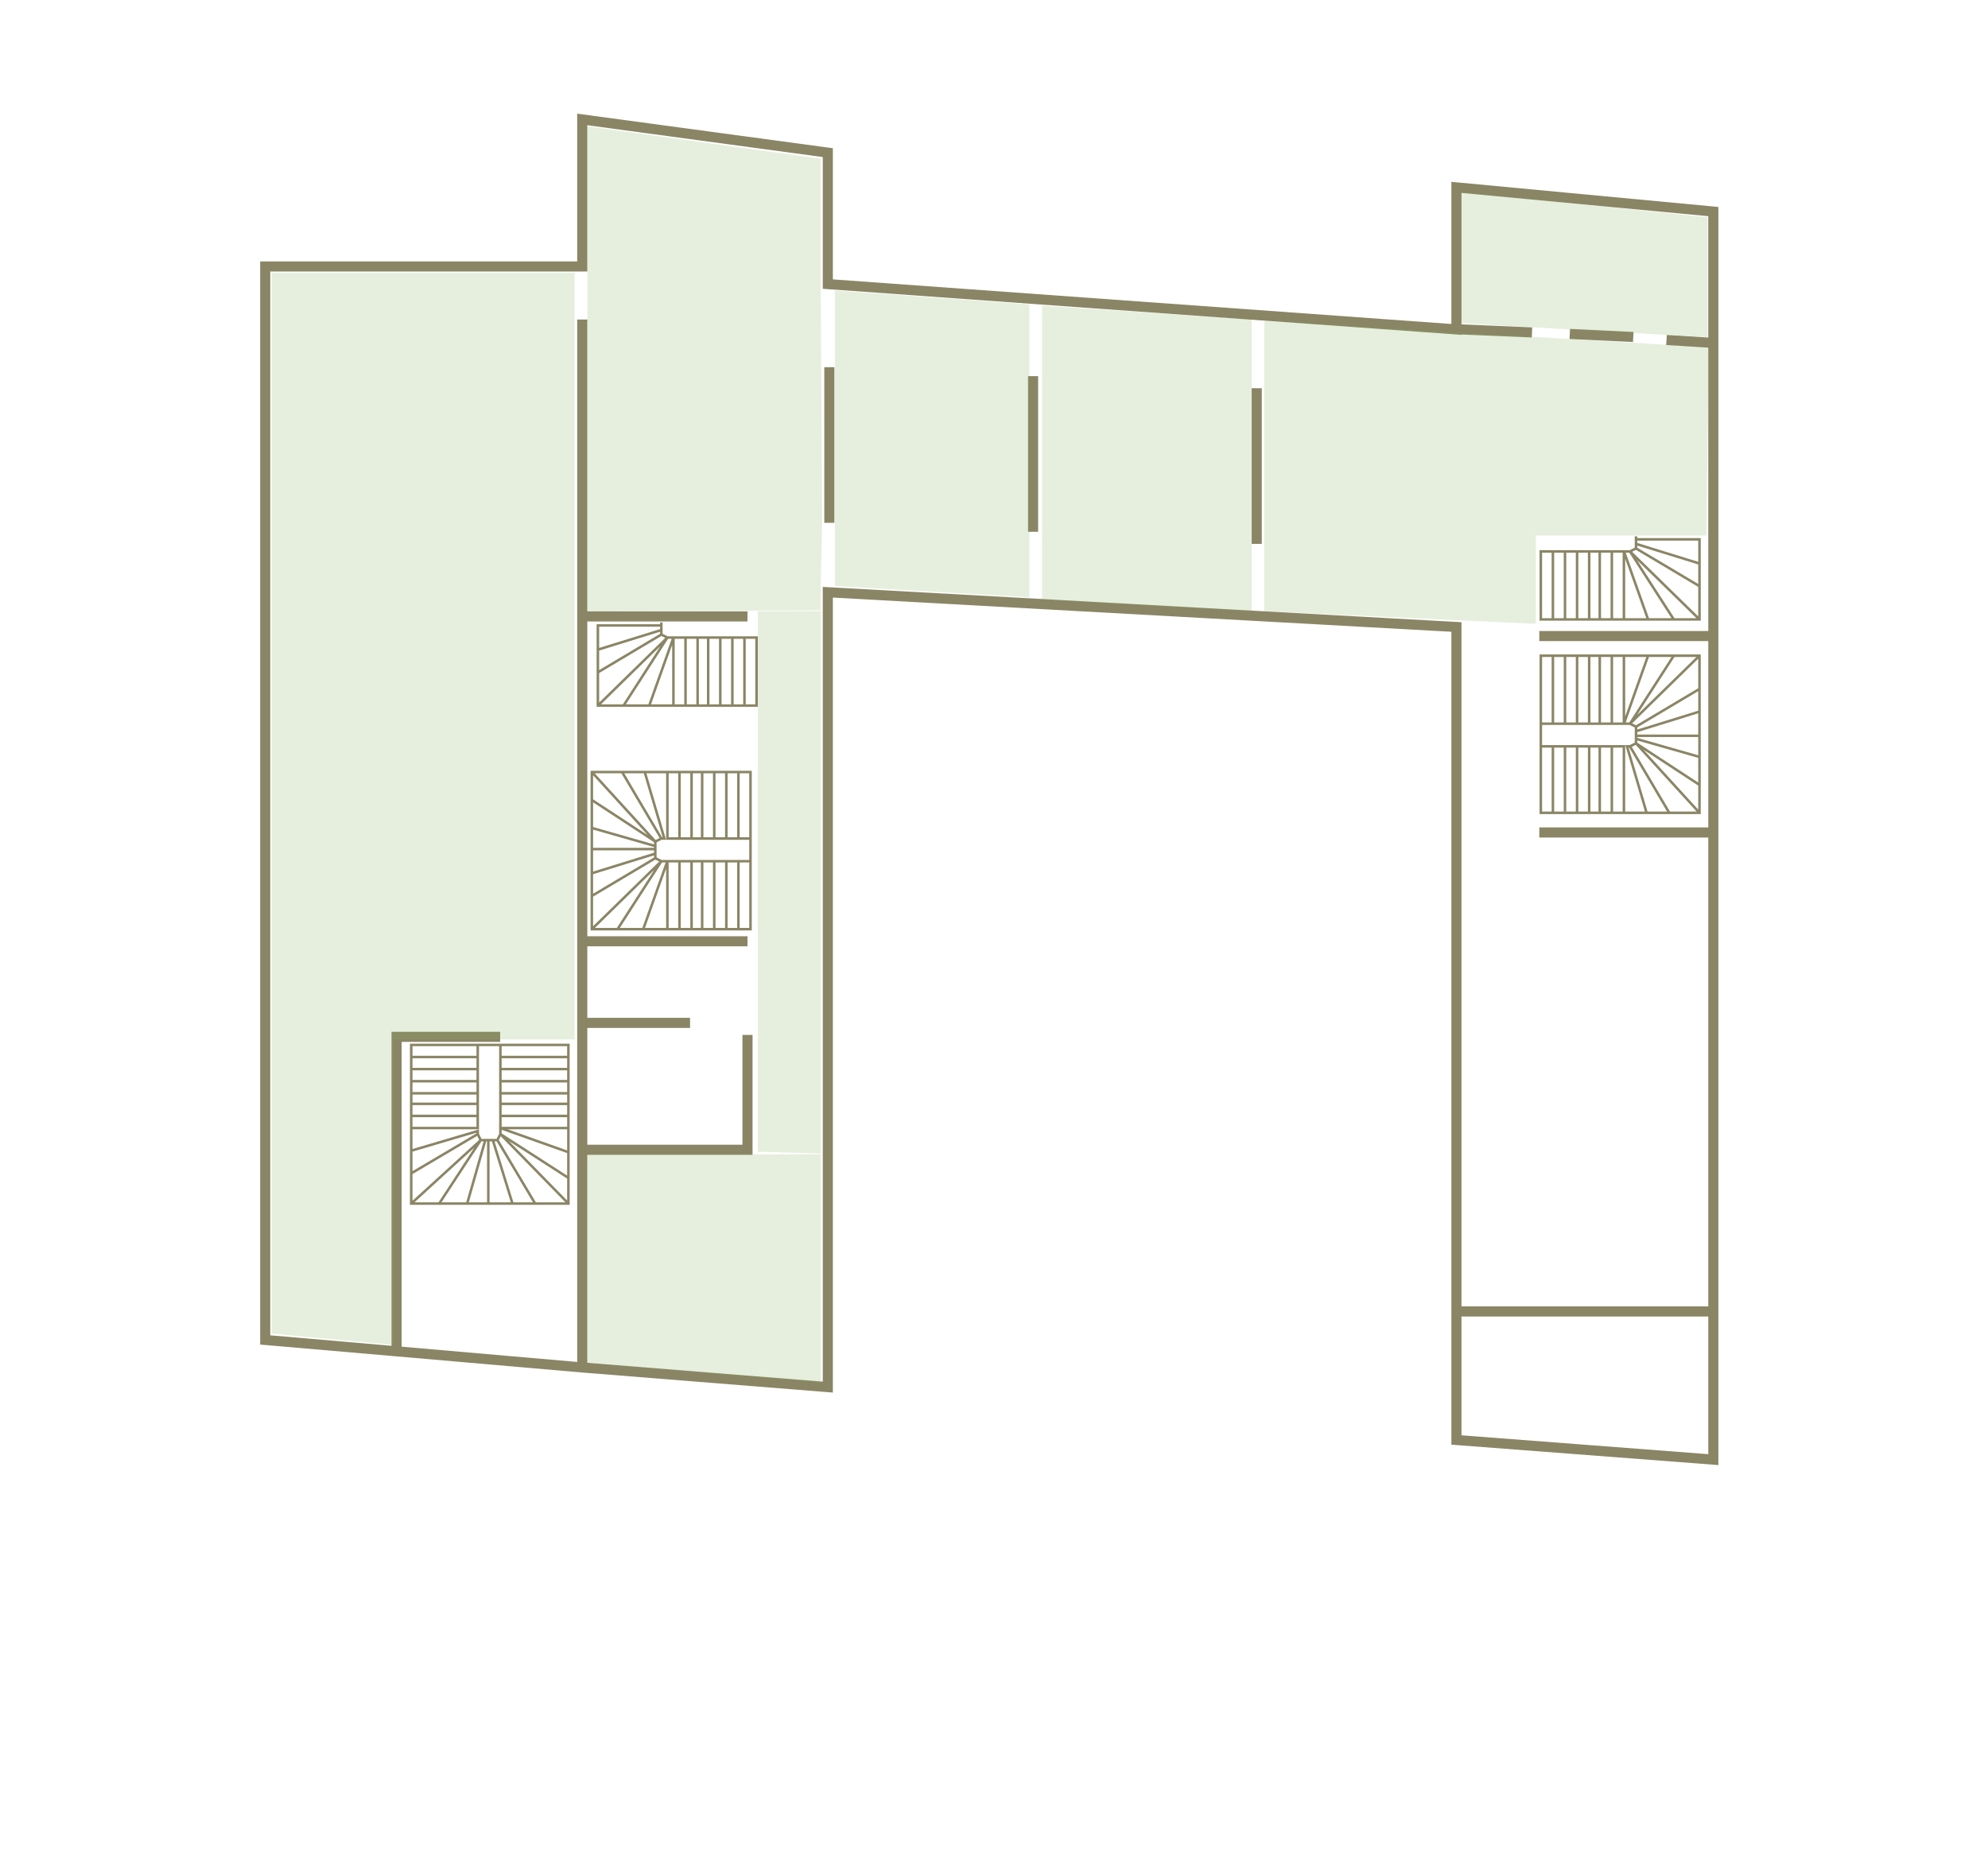 <svg width="787" height="736" viewBox="0 0 787 736" fill="none" xmlns="http://www.w3.org/2000/svg">
<path fill-rule="evenodd" clip-rule="evenodd" d="M680.265 83.761V81.941L678.452 81.77L576.756 72.198L574.568 71.993V74.19L574.568 128.272L329.712 110.614V60.431L329.712 58.683L327.98 58.449L230.768 45.307L228.5 45V47.289V103.5L105 103.5H103V105.5L103 530.5L103 532.334L104.828 532.492L156.827 536.993L156.827 536.993L230.327 543.387L230.34 543.388L327.552 551.165L329.712 551.337V549.171V236.588L574.568 250.125L574.568 519.223L574.568 570.108L574.568 571.961L576.416 572.103L678.112 579.879L680.265 580.044V577.885V519.224V83.761ZM228.5 539.213L159 533.167L159 412.5L198 412.5L198 408.5H157H155V410.5L155 532.82L107 528.666L107 107.5H230.5H232.5V105.5V49.577L325.712 62.179V112.475V114.336L327.568 114.47L576.425 132.417L578.568 132.571V132.432L606.394 133.616L606.564 129.62L578.568 128.429L578.569 76.387L676.265 85.582V133.639L659.848 132.613L659.598 136.605L676.265 137.647V249.822L609.374 249.822V253.822L676.265 253.822V327.59H609.373V331.59H676.265L676.265 517.224L578.568 517.223V248.233V246.34L576.679 246.236L327.822 232.477L325.712 232.36V234.474V547.005L232.5 539.548L232.5 457.215H295.91H297.91L297.91 455.215V409.75H293.91L293.91 453.215H232.5V406.965H273.178L273.178 402.965H232.5V374.661H295.91L295.91 370.661H232.5L232.5 246.045L295.91 246.045L295.91 242.045L232.5 242.045V126.5H228.5V244.045L228.5 372.661L228.5 404.965L228.5 455.215L228.5 539.213ZM578.568 521.223L676.265 521.224V575.726L578.568 568.256L578.568 521.223ZM609.972 259.099H609.472V259.599V286.519V295.492V321.814V322.314H609.972H614.758H619.543H624.329H629.115H633.302H638.088H642.874H651.847H660.82H672.785H673.285V321.814V310.747V299.68V291.305V281.733V272.76V259.599V259.099H672.785H662.615H652.445H642.874H638.088H633.302H629.115H624.329H619.543H614.758H609.972ZM610.472 286.019V260.099H614.258V286.019H610.472ZM615.258 286.019V260.099H619.043V286.019H615.258ZM620.043 286.019V260.099H623.829V286.019H620.043ZM624.829 286.019V260.099H628.615V286.019H624.829ZM629.615 286.019V260.099H632.802V286.019H629.615ZM633.802 286.019V260.099H637.588V286.019H633.802ZM638.588 286.019V260.099H642.374V286.019H638.588ZM643.374 283.62V260.099H651.737L643.374 283.62ZM643.582 286.019L652.798 260.099H661.698L644.994 286.019H643.582ZM648.096 283.052L662.888 260.099H671.558L648.096 283.052ZM646.118 286.386L672.285 260.788V272.476L647.639 287.146L646.118 286.386ZM648.159 288L672.285 273.639V281.364L648.159 288.832V288ZM648.159 289.879L672.285 282.411V290.805H648.159V289.879ZM648.159 291.805H672.285V299.017L648.159 292.124V291.805ZM648.159 293.164L672.285 300.057V309.822L648.159 294.025V293.164ZM650.7 296.884L672.285 311.017V320.525L650.7 296.884ZM647.545 294.912L671.651 321.314H661.106L645.97 295.699L647.545 294.912ZM644.981 295.992L659.944 321.314H652.221L644.739 295.992H644.981ZM643.591 295.634L651.178 321.314H643.374V295.492V294.992H642.874H638.088H633.302H629.115H624.329H619.543H614.758H610.472V287.019H614.758H619.543H624.329H629.115H633.302H638.088H642.874H645.149L647.159 288.024V289.51V291.305V292.501V293.987L645.149 294.992H644.07H643.401L643.591 295.634ZM642.374 295.992V321.314H638.588V295.992H642.374ZM637.588 295.992V321.314H633.802V295.992H637.588ZM632.802 295.992V321.314H629.615V295.992H632.802ZM628.615 295.992V321.314H624.829V295.992H628.615ZM623.829 295.992V321.314H620.043V295.992H623.829ZM619.043 295.992V321.314H615.258V295.992H619.043ZM614.258 295.992V321.314H610.472V295.992H614.258ZM297.106 368.376H297.606V367.876V340.956V331.983V305.661V305.161H297.106H292.321H287.535H282.749H277.963H273.776H268.99H264.204H255.231H246.258H234.294H233.794V305.661V316.728V327.795V336.17V345.742V354.715V367.876V368.376H234.294H244.463H254.633H264.204H268.99H273.776H277.963H282.749H287.535H292.321H297.106ZM296.606 341.456V367.376H292.821V341.456H296.606ZM291.821 341.456V367.376H288.035V341.456H291.821ZM287.035 341.456V367.376H283.249V341.456H287.035ZM282.249 341.456V367.376H278.463V341.456H282.249ZM277.463 341.456V367.376H274.276V341.456H277.463ZM273.276 341.456V367.376H269.49V341.456H273.276ZM268.49 341.456V367.376H264.704V341.456H268.49ZM263.704 343.855V367.376H255.341L263.704 343.855ZM263.496 341.456L254.28 367.376H245.38L262.084 341.456H263.496ZM258.982 344.423L244.191 367.376H235.52L258.982 344.423ZM260.96 341.089L234.794 366.687V354.999L259.44 340.329L260.96 341.089ZM258.919 339.475L234.794 353.835V346.11L258.919 338.643V339.475ZM258.919 337.596L234.794 345.064V336.67H258.919V337.596ZM258.919 335.67H234.794V328.458L258.919 335.351V335.67ZM258.919 334.311L234.794 327.418V317.653L258.919 333.449V334.311ZM256.378 330.591L234.794 316.458V306.95L256.378 330.591ZM259.533 332.563L235.427 306.161H245.973L261.108 331.775L259.533 332.563ZM262.097 331.483L247.134 306.161H254.858L262.339 331.483H262.097ZM263.487 331.841L255.9 306.161H263.704V331.983V332.483H264.204H268.99H273.776H277.963H282.749H287.535H292.321H296.606V340.456H292.321H287.535H282.749H277.963H273.776H268.99H264.204H261.93L259.919 339.45V337.965V336.17V334.974V333.488L261.93 332.483H263.008H263.677L263.487 331.841ZM264.704 331.483V306.161H268.49V331.483H264.704ZM269.49 331.483V306.161H273.276V331.483H269.49ZM274.276 331.483V306.161H277.463V331.483H274.276ZM278.463 331.483V306.161H282.249V331.483H278.463ZM283.249 331.483V306.161H287.035V331.483H283.249ZM288.035 331.483V306.161H291.821V331.483H288.035ZM292.821 331.483V306.161H296.606V331.483H292.821ZM225.514 413.201V413.701V418.487V423.272V428.058V432.844V437.031V441.817V446.603V456.174V466.344V476.514V477.014H225.014H211.853H202.88H193.308H184.933H173.866H162.799H162.299V476.514V464.549V455.576V446.603V441.817V437.031V432.844V428.058V423.272V418.487V413.701V413.201H162.799H189.121H198.094H225.014H225.514ZM224.514 414.201H198.594V417.987H224.514V414.201ZM224.514 418.987H198.594V422.772H224.514V418.987ZM224.514 423.772H198.594V427.558H224.514V423.772ZM224.514 428.558H198.594V432.344H224.514V428.558ZM224.514 433.344H198.594V436.531H224.514V433.344ZM224.514 437.531H198.594V441.317H224.514V437.531ZM224.514 442.317H198.594V446.103H224.514V442.317ZM224.514 447.103H200.993L224.514 455.466V447.103ZM224.514 456.527L198.594 447.311V448.723L224.514 465.427V456.527ZM224.514 466.617L201.561 451.825L224.514 475.288V466.617ZM223.825 476.014L198.227 449.847L197.467 451.368L212.137 476.014H223.825ZM210.973 476.014L196.613 451.889H195.781L203.248 476.014H210.973ZM202.202 476.014L194.734 451.889H193.808V476.014H202.202ZM192.808 476.014V451.889H192.489L185.596 476.014H192.808ZM184.556 476.014L191.449 451.889H190.587L174.791 476.014H184.556ZM173.596 476.014L187.729 454.429L164.088 476.014H173.596ZM163.299 475.38L189.701 451.274L188.913 449.699L163.299 464.835V475.38ZM163.299 463.673L188.621 448.71V448.468L163.299 455.95V463.673ZM163.299 454.907L188.979 447.32L189.621 447.13V447.799V448.878L190.626 450.889H192.112H193.308H195.103H196.588L197.594 448.878V446.603V441.817V437.031V432.844V428.058V423.272V418.487V414.201H189.621V418.487V423.272V428.058V432.844V437.031V441.817V446.603V447.103H189.121H163.299V454.907ZM163.299 446.103H188.621V442.317H163.299V446.103ZM163.299 441.317H188.621V437.531H163.299V441.317ZM163.299 436.531H188.621V433.344H163.299V436.531ZM163.299 432.344H188.621V428.558H163.299V432.344ZM163.299 427.558H188.621V423.772H163.299V427.558ZM163.299 422.772H188.621V418.987H163.299V422.772ZM163.299 417.987H188.621V414.201H163.299V417.987ZM326.31 206.993V145.377H330.31V206.993H326.31ZM406.972 148.93V210.546H410.972V148.93H406.972ZM495.508 215.332V153.715H499.508V215.332H495.508ZM621.534 130.219L646.655 131.415L646.464 135.41L621.343 134.214L621.534 130.219ZM299.999 279.84H299.499H294.713H289.928H285.142H280.356H276.169H271.383H266.597H257.026H246.856H236.686H236.186V279.34V266.179V257.206V247.634V247.134H236.686H261.312V246.438H262.312V247.634V249.429V250.915L264.322 251.92H266.597H271.383H276.169H280.356H285.142H289.928H294.713H299.499H299.999V252.42V279.34V279.84ZM263.353 252.554L261.832 251.793L237.186 266.463V278.151L263.353 252.554ZM237.913 278.84H246.583L261.375 255.887L237.913 278.84ZM264.477 252.92L247.773 278.84H256.673L265.889 252.92H264.477ZM266.097 255.319L257.734 278.84H266.097V255.319ZM267.097 278.84H270.883V252.92H267.097V278.84ZM271.883 252.92V278.84H275.669V252.92H271.883ZM276.669 252.92V278.84H279.856V252.92H276.669ZM280.856 252.92V278.84H284.642V252.92H280.856ZM285.642 252.92V278.84H289.428V252.92H285.642ZM290.428 252.92V278.84H294.213V252.92H290.428ZM295.213 252.92V278.84H298.999V252.92H295.213ZM237.186 265.3L261.312 250.94V250.107L237.186 257.575V265.3ZM237.186 256.528L261.312 249.06V248.134H237.186V256.528ZM609.972 245.742H609.472V245.242V218.322V217.822H609.972H614.758H619.543H624.329H629.115H633.302H638.088H642.874H645.149L647.159 216.817V215.331V213.536V212.34H648.159V213.036H672.785H673.285V213.536V223.108V232.081V245.242V245.742H672.785H662.615H652.445H642.874H638.088H633.302H629.115H624.329H619.543H614.758H609.972ZM647.639 217.695L646.118 218.455L672.285 244.053V232.365L647.639 217.695ZM662.888 244.742H671.558L648.096 221.789L662.888 244.742ZM661.698 244.742L644.994 218.822H643.582L652.798 244.742H661.698ZM651.737 244.742L643.374 221.221V244.742H651.737ZM638.588 244.742H642.374V218.822H638.588V244.742ZM637.588 244.742V218.822H633.802V244.742H637.588ZM632.802 244.742V218.822H629.615V244.742H632.802ZM628.615 244.742V218.822H624.829V244.742H628.615ZM623.829 244.742V218.822H620.043V244.742H623.829ZM619.043 244.742V218.822H615.258V244.742H619.043ZM614.258 244.742V218.822H610.472V244.742H614.258ZM648.159 216.841L672.285 231.202V223.476L648.159 216.009V216.841ZM648.159 214.962L672.285 222.43V214.036H648.159V214.962Z" fill="#8A8565"/>
<path id="Dernière grande expédition scientifique" d="M578.5 128V76L676 86V133.5L578.5 128Z" fill="#85B15B" fill-opacity="0.2"/>
<path id="Découvertes des voyageurs naturalistes charentais" d="M500.5 242V127L676.5 137.5L675.5 212H608V247L500.5 242Z" fill="#85B15B" fill-opacity="0.2"/>
<path id="Voyageurs naturalistes charentais" d="M412.5 237.481V121L495.5 126.5V242L412.5 237.481Z" fill="#85B15B" fill-opacity="0.2"/>
<path id="Le cabinet de dessins du muséum" d="M330.5 232V115L407.5 120.5V236.5L330.5 232Z" fill="#85B15B" fill-opacity="0.2"/>
<path id="Mollusques et environnements tropicaux" d="M232.5 539.5V457H325V547.5L232.5 539.5Z" fill="#85B15B" fill-opacity="0.2"/>
<path id="Les campagnes océanographiques" d="M300 242H325V456.671L300 456V242Z" fill="#85B15B" fill-opacity="0.2"/>
<path id="Faune de la côte aux abysses" d="M232.5 242V50L324.894 62.823V114.116L325.5 206.303L324.894 232.296V241.653L232.5 242Z" fill="#85B15B" fill-opacity="0.2"/>
<path id="La galerie de zoologie" d="M107.5 108H227.5V411.5H156V532.5L107.5 528V108Z" fill="#85B15B" fill-opacity="0.2"/>
</svg>
